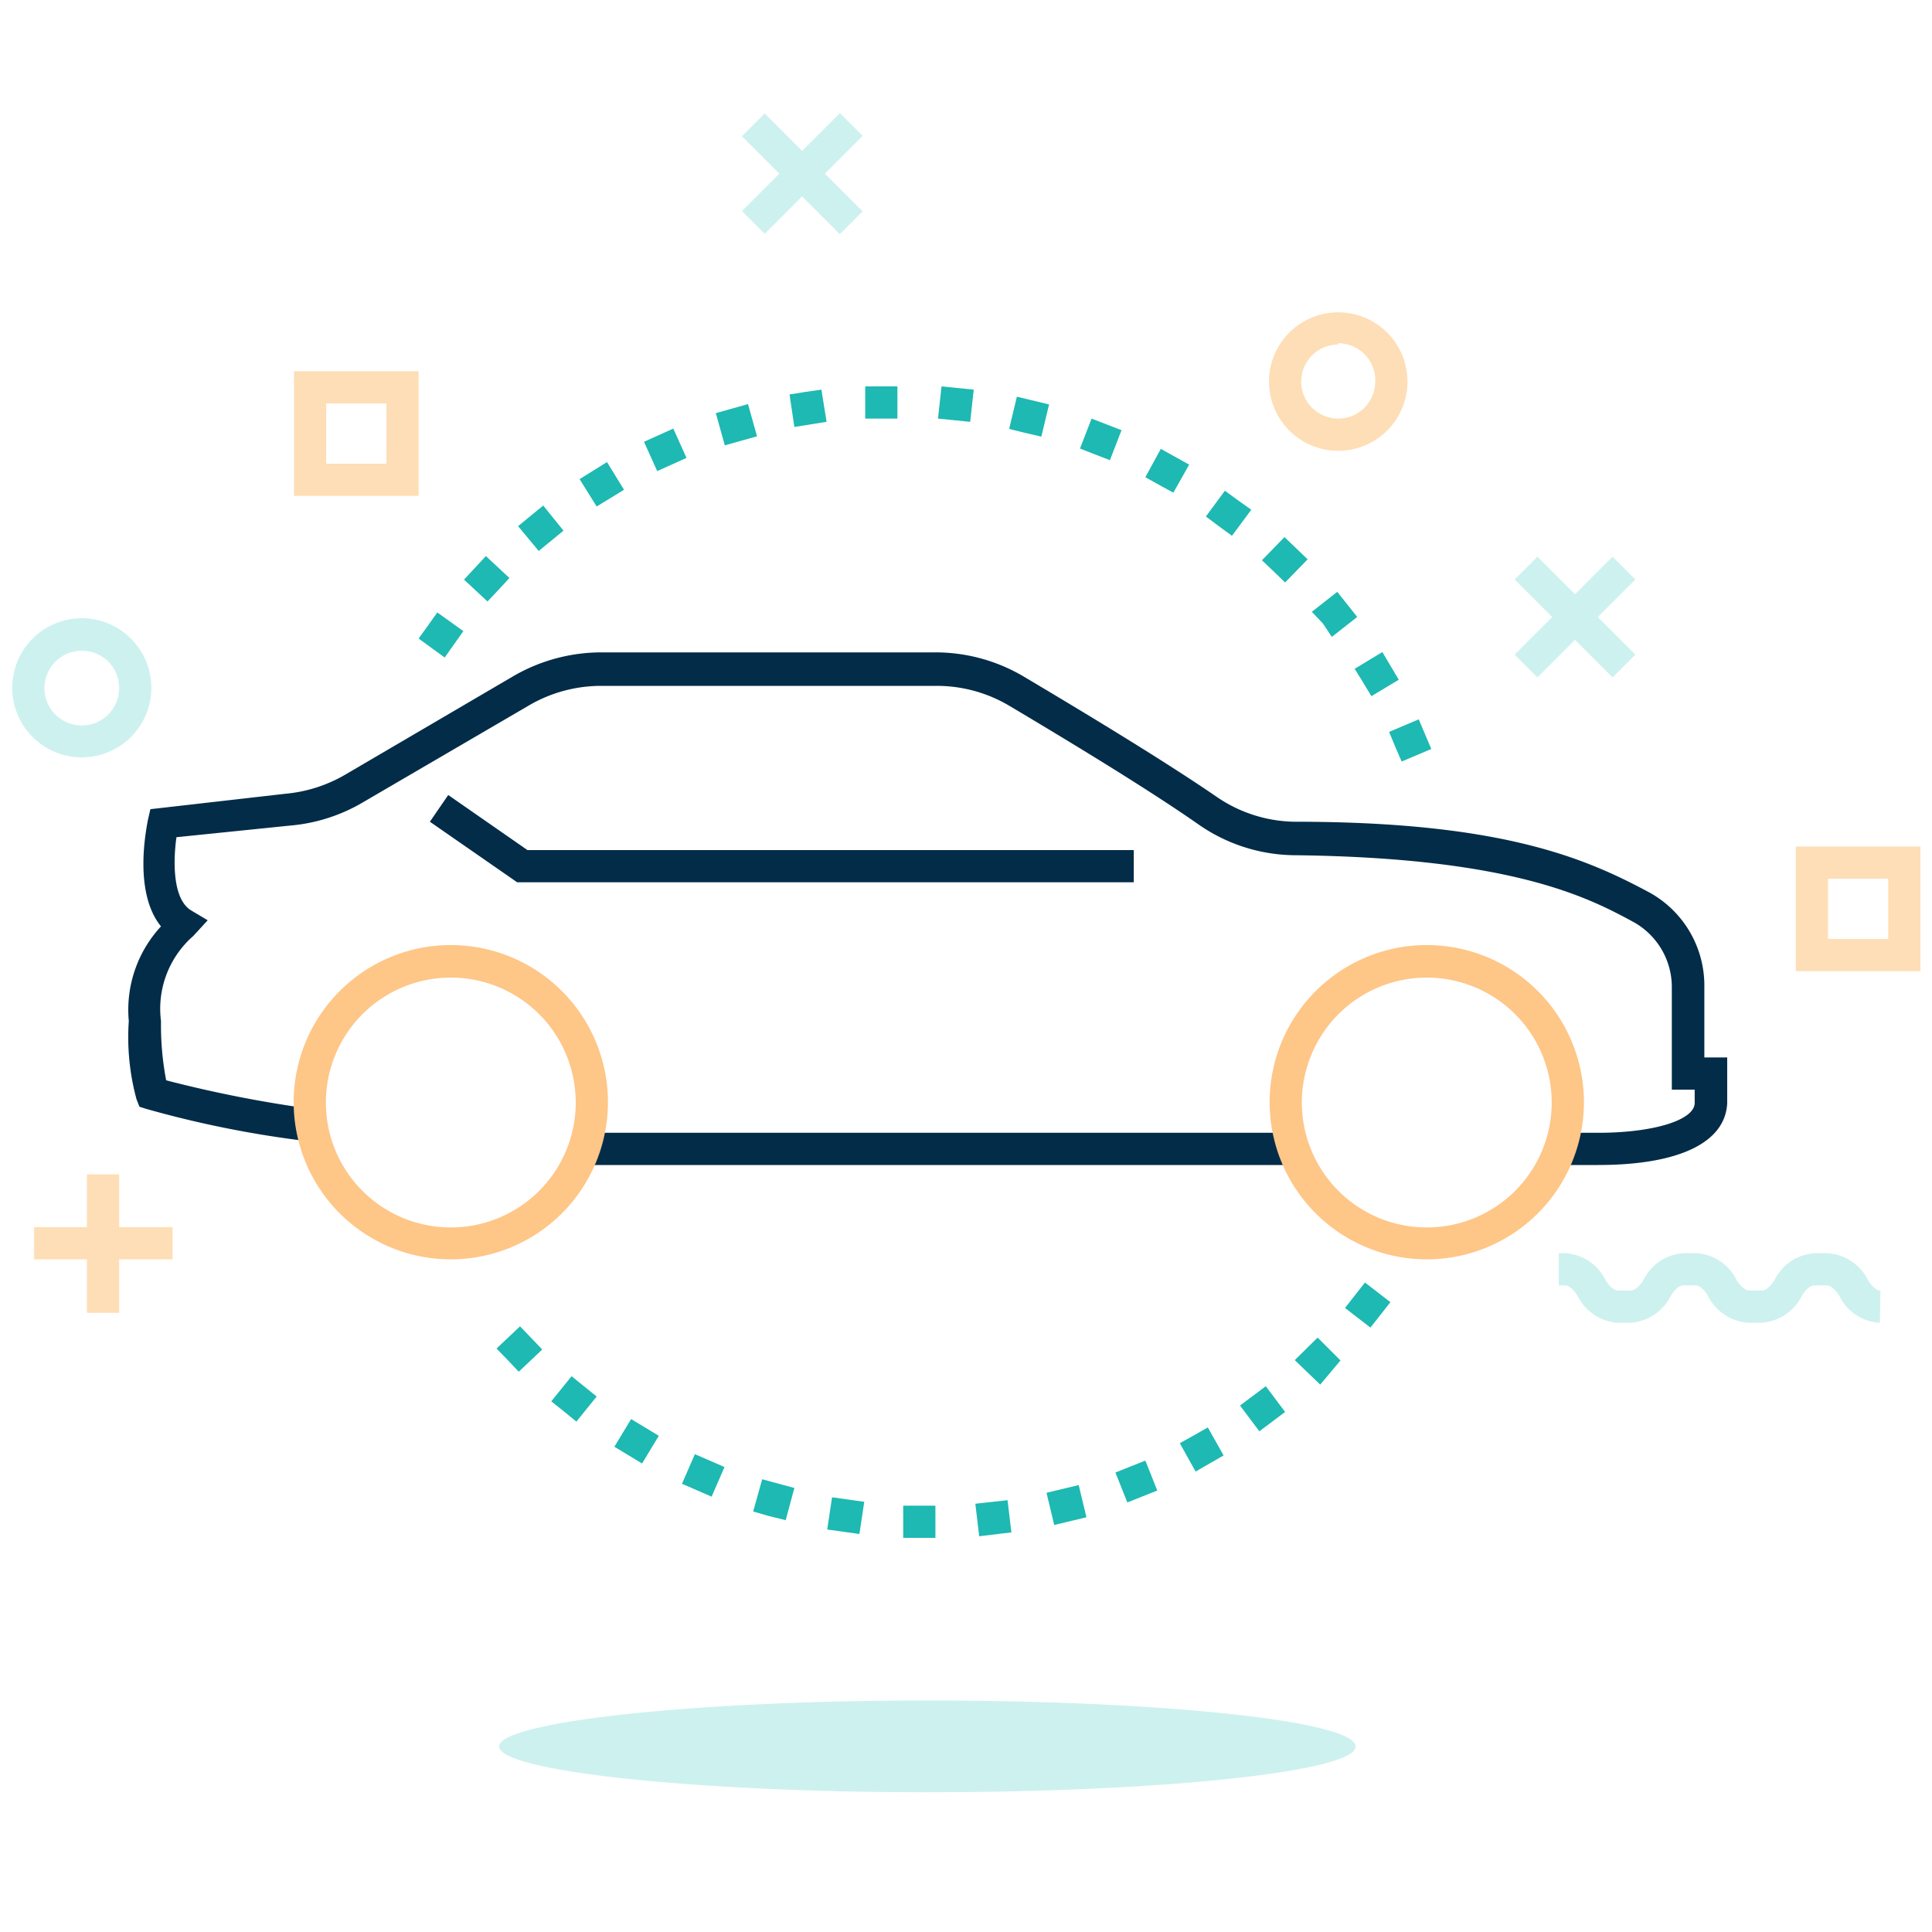 <svg id="Layer_1" data-name="Layer 1" xmlns="http://www.w3.org/2000/svg" viewBox="0 0 60 60"><defs><style>.cls-1{fill:#fedeb6;}.cls-2{fill:#cdf1ef;}.cls-3{fill:#022c48;}.cls-4{fill:#1db9b2;}.cls-5{fill:#fec687;}</style></defs><title>Car- On Light</title><rect class="cls-1" x="2.7" y="36.47" width="1" height="4.3"/><rect class="cls-1" x="1.06" y="38.11" width="4.3" height="1"/><rect class="cls-2" x="48.41" y="17.01" width="1" height="4.3" transform="translate(0.78 40.2) rotate(-45)"/><rect class="cls-2" x="46.76" y="18.66" width="4.3" height="1" transform="translate(0.78 40.2) rotate(-45)"/><rect class="cls-2" x="24.41" y="3.24" width="1" height="4.3" transform="translate(3.49 19.2) rotate(-45)"/><rect class="cls-2" x="22.76" y="4.89" width="4.3" height="1" transform="translate(3.49 19.19) rotate(-45)"/><path class="cls-2" d="M58.38,41.08a1.48,1.48,0,0,1-1.25-.82c-.12-.21-.28-.34-.4-.34h-.39c-.12,0-.27.13-.39.34a1.51,1.51,0,0,1-1.26.82h-.38a1.51,1.51,0,0,1-1.26-.82c-.12-.21-.27-.34-.39-.34h-.39c-.12,0-.27.13-.39.34a1.51,1.51,0,0,1-1.26.82h-.38A1.51,1.51,0,0,1,49,40.26c-.12-.21-.27-.34-.39-.34h-.2v-1h.2a1.49,1.49,0,0,1,1.25.83c.12.2.27.33.4.33h.38c.12,0,.28-.13.4-.33a1.48,1.48,0,0,1,1.25-.83h.39a1.48,1.48,0,0,1,1.25.83c.12.2.28.33.4.33h.38c.13,0,.28-.13.4-.33a1.49,1.49,0,0,1,1.25-.83h.39a1.5,1.5,0,0,1,1.26.83c.12.2.27.33.39.33Z"/><path class="cls-1" d="M41.55,14a2.15,2.15,0,1,1,2.16-2.15A2.15,2.15,0,0,1,41.55,14Zm0-3.3a1.15,1.15,0,1,0,1.16,1.15A1.15,1.15,0,0,0,41.55,10.66Z"/><path class="cls-2" d="M2.55,23.52A2.16,2.16,0,1,1,4.7,21.36,2.16,2.16,0,0,1,2.55,23.52Zm0-3.31A1.16,1.16,0,1,0,3.7,21.36,1.15,1.15,0,0,0,2.55,20.21Z"/><path class="cls-1" d="M13,15.4H9.13V11.53H13Zm-2.87-1H12V12.53H10.13Z"/><path class="cls-1" d="M59.64,30.16H55.77V26.29h3.87Zm-2.87-1h1.87V27.29H56.77Z"/><path class="cls-2" d="M42.1,54.24c0,.78-6,1.42-13.3,1.42S15.5,55,15.5,54.24s5.95-1.43,13.3-1.43S42.1,53.45,42.1,54.24Z"/><polygon class="cls-3" points="35.21 27.4 16.06 27.4 13.35 25.52 13.92 24.69 16.38 26.4 35.21 26.4 35.21 27.4"/><path class="cls-3" d="M49.63,36.18H48.45v-1h1.18c1.71,0,3-.39,3-.93v-.41h-.71v-3.2a2.31,2.31,0,0,0-1.18-2c-1.4-.76-3.75-2-10.51-2.08a5.29,5.29,0,0,1-3-.95c-1.67-1.17-4.42-2.82-5.9-3.7a4.41,4.41,0,0,0-2.24-.61H18.66a4.45,4.45,0,0,0-2.22.6l-5.26,3.07A5.36,5.36,0,0,1,9,25.64L5.48,26c-.1.71-.13,1.91.45,2.27l.52.31L6,29.07a3,3,0,0,0-1,2.64,9.15,9.15,0,0,0,.16,1.84,38.61,38.61,0,0,0,4.53.89l-.14,1a32.68,32.68,0,0,1-5-1l-.22-.07-.09-.23A7.34,7.34,0,0,1,4,31.71a3.81,3.81,0,0,1,1-2.94c-.86-1.06-.46-3-.41-3.29l.08-.35,4.2-.48a4.47,4.47,0,0,0,1.83-.58L15.94,21a5.45,5.45,0,0,1,2.72-.74H29.05a5.37,5.37,0,0,1,2.74.75c1.5.89,4.27,2.55,6,3.74a4.38,4.38,0,0,0,2.44.77c6.47,0,9.06,1.16,11,2.2a3.3,3.3,0,0,1,1.7,2.92v2.2h.71v1.41C53.59,35.48,52.15,36.18,49.63,36.18Z"/><polygon class="cls-3" points="40.19 36.18 18.13 36.18 18.15 35.18 18.61 35.18 40.19 35.18 40.19 36.18"/><path class="cls-4" d="M43.33,23.19l-.19-.46.92-.39.39.92-.92.39Zm-1-2-.26-.42.86-.52.51.86-.85.51ZM13,19.83l.29-.4h0l.29-.41.81.58-.58.82Zm28.09-.46L40.74,19l.79-.62.62.78-.79.62ZM14.41,18l.68-.73.73.68-.34.37h0l-.34.36Zm25.14-.26-.36-.34.7-.72.72.69-.7.72Zm-23.46-1.4.78-.64.63.78-.77.63Zm21.76,0-.4-.3.59-.8.41.3h0l.41.29-.6.81ZM18,14.88l.85-.53.53.86-.85.52Zm18,.18-.43-.24.48-.88.88.49-.49.87ZM20,13.72l.91-.41.41.91-.91.41ZM34,14.11l-.46-.18.36-.93.93.36-.36.93ZM22.23,12.83l1-.28.28,1-1,.28Zm9.59.61-.48-.12.24-1,1,.24-.24,1Zm-7.3-1.19.5-.08h0l.49-.07.16,1-1,.16Zm5.11.8-.5-.05.11-1,1,.1-.11,1ZM26.87,12l1,0,0,1h-1Z"/><path class="cls-4" d="M28.54,47.76h-.49v-1l1,0v1Zm1.75-1.06,1-.11.12,1-1,.12Zm-4.1.87h0l-.5-.07.15-1,1,.14-.15,1Zm6.31-1.21,1-.24.24,1-1,.24Zm-8.63.72-.48-.14.28-1,1,.27-.27,1Zm10.77-1.35.93-.37.37.93-.93.37Zm-13,.55h0l-.46-.2.4-.92.92.4-.4.92Zm15-1.46.43-.24h0l.44-.25.49.87-.87.5Zm-17.13.37-.43-.26.52-.86.86.52-.52.86Zm19-1.54.8-.6.6.8-.4.3h0l-.4.3Zm-21,.18h0l-.39-.31.63-.78.78.63-.63.78Zm22.7-1.59.71-.7.71.71L41,43Zm-24.44,0-.35-.36.73-.69.69.72-.73.69Zm26-1.62.62-.79.79.61-.62.79Z"/><path class="cls-5" d="M14,39.11a4.88,4.88,0,1,1,4.88-4.87A4.88,4.88,0,0,1,14,39.11Zm0-8.75a3.88,3.88,0,1,0,3.88,3.88A3.88,3.88,0,0,0,14,30.36Z"/><path class="cls-5" d="M44.32,39.11a4.88,4.88,0,1,1,4.87-4.87A4.88,4.88,0,0,1,44.32,39.11Zm0-8.75a3.88,3.88,0,1,0,3.87,3.88A3.88,3.88,0,0,0,44.32,30.36Z"/></svg>